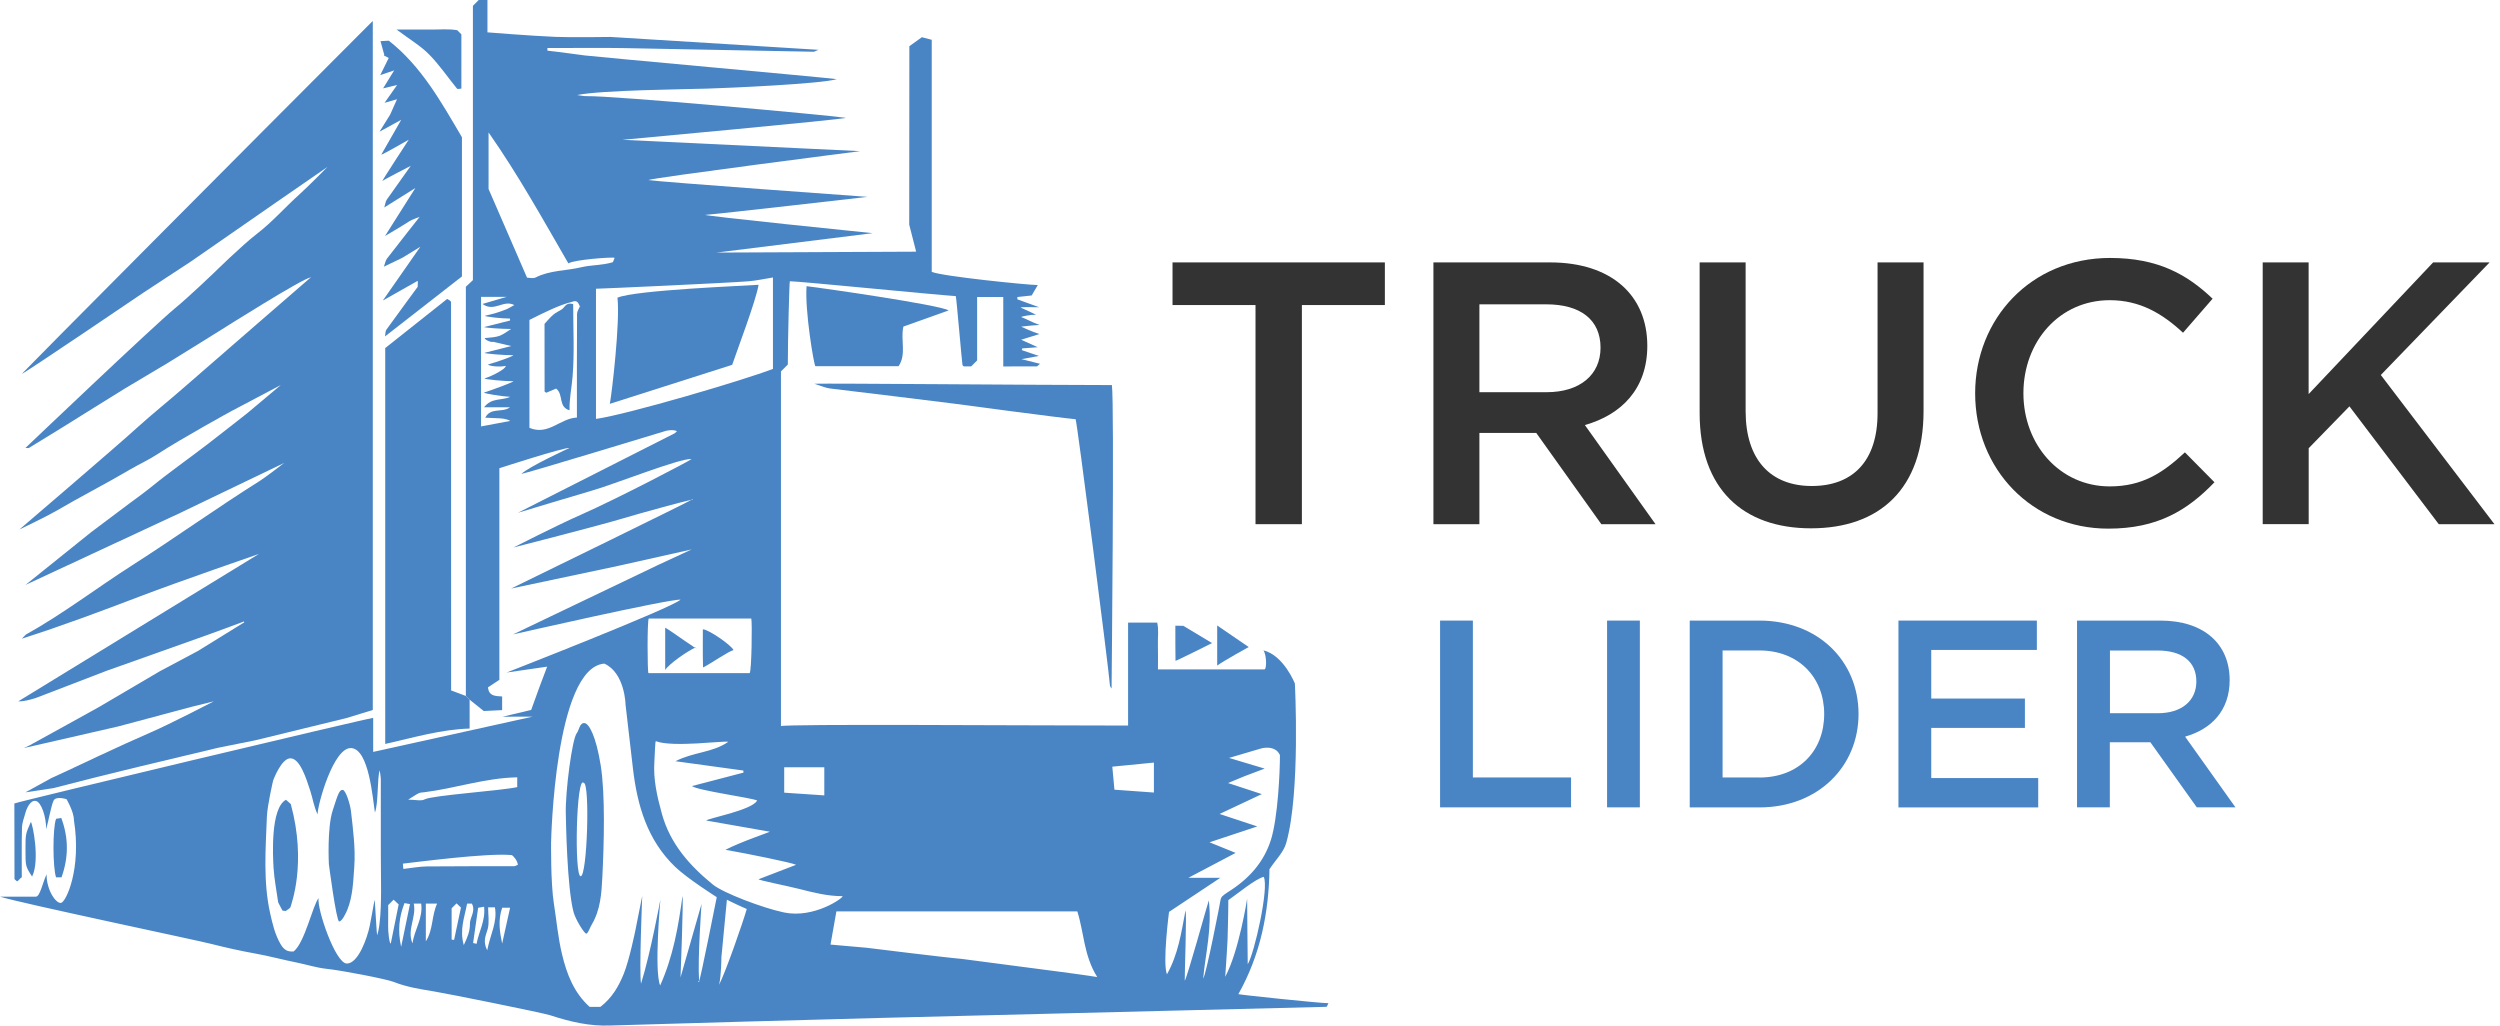 <svg width="195" height="80" viewBox="0 0 195 80" fill="none" xmlns="http://www.w3.org/2000/svg">
<g clip-path="url(#clip0)">
<path d="M96.592 77.543C98.337 74.449 98.968 71.129 99.019 67.798C99.503 67.061 100.118 66.486 100.325 65.754C101.445 61.818 101.001 53.315 101.001 53.315C101.001 53.315 100.133 51.115 98.544 50.726C98.796 51.044 98.832 52.275 98.595 52.215C95.83 52.215 93.101 52.215 90.321 52.215C90.321 51.549 90.331 50.933 90.316 50.312C90.301 49.707 90.392 49.091 90.261 48.561C89.454 48.561 88.747 48.561 87.991 48.561C87.991 51.251 87.991 53.88 87.991 56.59C87.471 56.59 87.002 56.59 86.528 56.59C79.647 56.59 61.44 56.459 60.915 56.636C60.915 47.35 60.915 38.176 60.915 28.971C61.057 28.83 61.228 28.659 61.45 28.436C61.45 26.378 61.571 21.972 61.607 21.937C62.489 21.952 72.957 22.996 74.551 23.097C74.592 23.097 75.046 28.452 75.076 28.487C75.101 28.522 75.147 28.547 75.177 28.578C75.374 28.578 75.565 28.578 75.752 28.578C75.893 28.436 76.029 28.3 76.216 28.113C76.216 26.494 76.216 24.823 76.216 23.168C76.917 23.168 77.558 23.168 78.254 23.168C78.254 25.01 78.254 26.776 78.254 28.583C79.167 28.583 80.888 28.578 80.888 28.578L81.12 28.376L79.672 28.012L81.044 27.765L79.702 27.311C79.702 27.311 79.722 27.22 79.732 27.175C80.186 27.145 80.943 27.084 80.943 27.084L79.652 26.499L81.079 26.055C80.509 25.888 79.652 25.479 79.652 25.479C79.652 25.479 80.282 25.393 81.079 25.348C80.378 25.086 80.131 24.909 79.657 24.732C79.662 24.672 80.424 24.546 80.797 24.546C80.787 24.556 80.802 24.541 80.802 24.541C80.802 24.541 79.632 23.985 79.621 23.996C79.541 23.93 80.59 23.965 81.054 23.965L79.359 23.35C79.359 23.35 79.359 23.229 79.354 23.168C79.707 23.128 80.065 23.087 80.469 23.047C80.59 22.845 80.721 22.618 80.948 22.234C80.217 22.234 73.502 21.558 72.675 21.205C72.675 15.23 72.675 9.23 72.675 3.104C72.332 3.013 71.999 2.922 71.908 2.902C71.454 3.23 71.181 3.422 70.929 3.603C70.929 8.296 70.929 12.909 70.919 17.521L71.459 19.631L55.886 19.701L68.064 18.187C68.064 18.187 54.458 16.799 55.038 16.759C56.108 16.683 67.67 15.356 67.67 15.356C67.67 15.356 51.24 14.175 50.569 14.044C50.962 13.857 67.1 11.789 67.1 11.789L48.556 10.905C48.556 10.905 66.076 9.291 65.975 9.19C64.305 8.952 47.87 7.459 45.741 7.499C45.504 7.504 45.262 7.444 45.019 7.413C46.846 7.03 53.58 6.959 55.114 6.914C56.617 6.873 64.129 6.545 65.264 6.172C64.195 6.031 46.351 4.421 45.62 4.325C44.888 4.229 44.162 4.133 43.43 4.037C43.188 4.007 42.946 3.982 42.699 3.951C42.699 3.881 42.699 3.815 42.699 3.745C42.976 3.745 43.254 3.745 43.531 3.745C45.216 3.745 46.896 3.724 48.581 3.75C50.246 3.785 63.488 4.037 63.488 4.037L63.841 3.886L47.638 2.882C47.638 2.882 44.485 2.927 43.334 2.877C41.317 2.791 38.022 2.523 38.022 2.523C38.022 1.671 38.022 0.828 38.022 -0.005C37.73 -0.005 37.538 -0.005 37.346 -0.005C37.21 0.131 37.074 0.268 36.887 0.454C36.887 7.56 36.887 14.715 36.887 21.851C36.675 22.048 36.499 22.214 36.337 22.366C36.337 33.019 36.337 43.651 36.337 54.284C36.428 54.385 36.524 54.481 36.625 54.572C36.988 54.859 37.346 55.147 37.735 55.46C38.219 55.434 38.724 55.409 39.167 55.389C39.167 54.96 39.167 54.642 39.167 54.324C38.643 54.289 38.133 54.314 38.063 53.613C38.335 53.431 38.633 53.239 38.951 53.027C38.951 47.496 38.951 36.521 38.951 36.521C38.951 36.521 43.99 34.886 44.419 34.941H44.424C44.419 34.865 44.424 34.951 44.424 34.941H44.419C44.419 34.941 41.286 36.379 40.666 36.965C40.908 36.965 51.951 33.604 51.951 33.604C51.951 33.604 52.501 33.468 52.803 33.634C52.708 33.725 52.637 33.791 52.637 33.791L40.393 39.998C40.393 39.998 45.362 38.499 46.059 38.302C47.895 37.787 53.051 35.718 53.949 35.804L53.954 35.829L53.949 35.804C53.873 35.9 48.157 38.898 45.302 40.154C43.43 40.977 40.055 42.703 40.055 42.703C40.055 42.703 46.876 40.956 48.5 40.462C50.039 39.998 53.676 39.014 53.949 38.978H53.954C53.949 38.903 54.145 38.968 53.954 39.004C53.954 38.993 53.954 38.983 53.954 38.978C53.954 38.978 53.954 38.978 53.949 38.978C53.873 39.074 39.864 45.907 39.864 45.907L48.253 44.131L53.949 42.854L51.401 44.035L40.015 49.485C40.015 49.485 52.198 46.704 53.081 46.775C52.395 47.431 39.516 52.457 39.516 52.457L42.679 51.998L42.093 53.547L41.433 55.374L39.203 55.904L41.549 55.899L29.108 58.649C29.108 58.649 29.108 56.807 29.108 55.995C28.241 56.121 1.599 62.479 1.12 62.671C1.12 64.705 1.12 66.622 1.13 68.545C1.13 68.606 1.251 68.666 1.332 68.747C1.448 68.706 1.574 68.479 1.7 68.434C1.7 67.056 1.68 65.901 1.715 64.553C1.725 64.16 1.887 63.766 1.993 63.372C2.094 63.009 2.391 62.373 2.81 62.479C3.229 62.585 3.602 63.706 3.602 64.679C3.809 63.922 3.99 62.853 4.177 62.454C4.359 62.065 5.191 62.338 5.191 62.338C5.191 62.338 5.766 63.307 5.766 63.973C6.372 67.773 5.146 70.372 4.757 70.427C4.369 70.483 3.632 69.453 3.632 68.197C3.34 68.812 3.118 69.938 2.805 69.938C2.492 69.938 0.898 69.938 0 69.938C1.413 70.407 15.397 73.344 16.486 73.627C17.621 73.914 18.771 74.172 19.927 74.379C20.996 74.57 22.041 74.858 23.105 75.07C23.902 75.231 24.699 75.489 25.486 75.57C26.636 75.686 30.173 76.372 30.707 76.589C31.732 76.998 32.811 77.159 33.85 77.331C35.021 77.522 42.351 79.006 42.911 79.188C44.444 79.692 45.998 80.061 47.627 79.99C48.985 79.935 66.873 79.44 68.604 79.4C70.299 79.359 99.266 78.638 103.463 78.532C103.498 78.532 103.534 78.411 103.619 78.249C102.984 78.254 96.789 77.603 96.592 77.543ZM32.67 61.869C32.786 61.813 32.937 61.813 33.068 61.798C35.49 61.5 37.836 60.678 40.343 60.632C40.343 60.945 40.343 61.167 40.343 61.394C39.127 61.672 33.714 62.035 33.134 62.348C32.852 62.504 32.413 62.373 31.837 62.373C32.246 62.121 32.448 61.975 32.67 61.869ZM29.214 70.19C29.088 70.871 28.972 71.558 28.836 72.234C28.644 73.157 27.948 75.156 27.055 75.156C26.162 75.156 24.709 70.881 24.851 70.054C24.401 70.584 23.781 73.51 22.908 74.212C22.429 74.257 22.151 74.091 21.894 73.657C21.45 72.905 21.259 72.067 21.077 71.26C20.522 68.782 20.719 66.249 20.815 63.741C20.85 62.807 21.304 60.88 21.304 60.88C21.304 60.88 21.945 59.113 22.676 59.149C23.408 59.184 23.902 60.753 24.21 61.712C24.401 62.303 24.487 62.928 24.77 63.524C24.77 62.777 26.011 58.26 27.398 58.351C28.785 58.442 29.068 62.277 29.244 63.377C29.522 62.701 29.416 60.617 29.618 60.092C29.648 60.329 29.703 60.572 29.703 60.809C29.709 63.453 29.693 66.097 29.719 68.742C29.724 69.282 29.774 72.178 29.376 73.041C29.381 73.036 29.386 73.031 29.391 73.026C29.411 73.046 29.426 73.061 29.446 73.082C29.376 73.162 29.26 70.195 29.214 70.19ZM30.48 73.596C30.364 73.606 30.264 72.663 30.274 72.183C30.284 71.659 30.279 71.129 30.279 70.599C30.48 70.397 30.581 70.296 30.702 70.175C30.834 70.296 30.965 70.422 31.096 70.543C30.894 71.558 30.687 72.562 30.48 73.596ZM31.288 73.854C31.005 72.537 31.136 71.517 31.55 70.442C31.732 70.473 31.822 70.488 31.979 70.518C31.767 71.543 31.555 72.567 31.288 73.854ZM32.276 70.483C32.519 70.483 32.65 70.483 32.852 70.483C33.013 71.613 32.312 72.542 32.175 73.586C31.721 72.511 32.493 71.553 32.276 70.483ZM33.215 73.425C33.215 72.395 33.215 71.447 33.215 70.483C33.492 70.483 33.714 70.483 34.093 70.483C33.654 71.452 33.8 72.506 33.215 73.425ZM35.419 73.314C35.354 73.304 35.293 73.299 35.227 73.288C35.227 72.486 35.227 71.679 35.227 70.846C35.339 70.735 35.475 70.599 35.611 70.463C35.712 70.558 35.813 70.654 35.954 70.791C35.782 71.613 35.601 72.466 35.419 73.314ZM36.655 72.052C36.66 72.632 36.464 73.107 36.176 73.717C35.823 72.511 36.247 71.517 36.433 70.483C36.564 70.483 36.696 70.483 36.806 70.483C37.129 71.073 36.65 71.547 36.655 72.052ZM37.175 73.617C37.084 73.596 36.993 73.576 36.902 73.556C37.029 72.673 37.155 71.79 37.296 70.806C37.361 70.796 37.523 70.765 37.76 70.725C37.881 71.82 37.336 72.678 37.175 73.617ZM38.002 74.126C37.629 73.379 37.911 72.95 38.042 72.456C38.179 71.936 38.073 71.351 38.073 70.77C38.295 70.77 38.421 70.77 38.602 70.77C38.814 71.906 38.249 72.865 38.002 74.126ZM39.167 73.601C38.971 72.663 38.834 71.754 39.172 70.801C39.253 70.801 39.516 70.801 39.788 70.801C39.571 71.775 39.369 72.688 39.167 73.601ZM40.091 67.566C37.831 67.571 35.571 67.556 33.31 67.581C32.725 67.586 32.14 67.702 31.459 67.778C31.449 67.652 31.439 67.561 31.424 67.364C32.367 67.263 38.002 66.511 39.904 66.698C40.005 66.708 40.368 67.122 40.393 67.455C40.257 67.505 40.171 67.566 40.091 67.566ZM61.168 59.845C62.192 59.845 64.295 59.845 64.295 59.845V62.04L61.168 61.828C61.168 61.828 61.168 60.486 61.168 59.845ZM37.523 33.261C37.523 29.819 37.523 26.519 37.523 23.158C38.073 23.158 38.618 23.158 39.5 23.158C38.724 23.385 38.249 23.526 37.634 23.708C38.552 24.379 39.253 23.345 40.116 23.794C39.864 23.93 39.682 24.051 39.48 24.132C39.193 24.248 38.895 24.349 38.597 24.44C38.34 24.515 38.078 24.566 37.816 24.631C37.821 24.702 39.127 24.849 39.778 24.849C39.783 24.899 39.783 24.949 39.788 25C39.112 25.171 38.436 25.338 37.765 25.509C37.77 25.56 39.072 25.661 39.869 25.661C38.951 26.271 38.951 26.271 37.805 26.372C37.805 26.499 38.32 26.731 38.456 26.66C38.885 26.761 39.344 26.867 39.879 26.993C39.132 27.18 38.461 27.352 37.785 27.523C37.79 27.584 39.294 27.71 40.04 27.71C40.05 27.775 38.744 28.25 38.073 28.426C38.088 28.552 38.981 28.653 39.445 28.537C39.485 28.764 38.365 29.35 37.79 29.516C37.8 29.592 39.309 29.738 40.055 29.738C40.06 29.789 38.517 30.379 37.745 30.622C37.755 30.692 39.127 30.919 39.803 30.955C39.137 31.257 38.34 31 37.76 31.767C38.481 31.767 39.132 31.767 39.783 31.767C39.162 32.226 38.29 31.742 37.846 32.58C38.154 32.595 38.517 32.61 38.875 32.625C39.183 32.64 39.495 32.66 39.803 32.832C39.056 32.973 38.315 33.114 37.523 33.261ZM45.009 24.49C44.994 27.17 44.999 29.849 44.999 32.569C43.698 32.62 42.769 33.998 41.296 33.372C41.296 30.637 41.296 27.821 41.296 24.954C42.441 24.379 43.647 23.779 44.591 23.552C44.994 23.385 45.09 23.572 45.231 23.895C45.236 23.885 45.241 23.88 45.241 23.869C45.241 23.864 45.246 23.859 45.246 23.854C45.246 23.839 45.246 23.844 45.246 23.854C45.246 23.864 45.246 23.885 45.246 23.935C45.241 23.92 45.236 23.91 45.231 23.9C45.151 24.091 45.009 24.288 45.009 24.49ZM45.332 20.847C44.152 21.129 42.891 21.074 41.776 21.644C41.589 21.74 41.312 21.659 41.11 21.659C40.121 19.378 39.147 17.133 38.108 14.741C38.108 13.353 38.108 11.915 38.108 10.33C40.434 13.656 42.331 17.082 44.333 20.544C44.792 20.251 47.769 20.034 47.94 20.11C47.855 20.302 47.834 20.438 47.779 20.458C46.977 20.7 46.109 20.66 45.332 20.847ZM46.487 32.675C46.487 29.269 46.487 25.964 46.487 22.522C46.866 22.522 56.97 22.063 58.423 21.937C59.008 21.886 59.589 21.755 60.29 21.644C60.29 24.076 60.29 26.383 60.29 28.774C58.08 29.632 48.914 32.337 46.487 32.675ZM50.604 48.248C53.212 48.248 55.84 48.248 58.6 48.248C58.681 48.536 58.625 52.351 58.474 52.502C55.896 52.502 53.263 52.502 50.579 52.502C50.493 52.417 50.478 48.375 50.604 48.248ZM54.529 76.523C54.539 76.533 54.549 76.543 54.559 76.553C54.493 76.634 54.423 76.564 54.504 76.498C54.509 76.503 54.519 76.508 54.529 76.523C54.408 74.732 54.721 70.503 54.721 70.503L53.081 76.236C53.081 76.236 53.323 70.034 53.232 69.897C52.914 72.259 52.511 74.596 51.492 76.866C51.008 75.696 51.512 70.16 51.512 70.16C51.512 70.16 50.725 74.434 49.999 76.725C49.847 75.786 50.094 69.882 50.094 69.882L49.555 72.587C49.555 72.587 49.096 74.853 48.657 75.948C48.243 76.972 47.728 77.84 46.831 78.537C46.598 78.537 46.311 78.537 45.993 78.537C44.772 77.442 44.207 75.988 43.834 74.414C43.521 73.112 43.41 71.785 43.203 70.478C42.946 68.868 42.986 65.684 42.986 65.684C42.986 65.684 43.254 52.079 47.138 51.761C48.758 52.502 48.793 54.97 48.793 54.97C48.793 54.97 49.176 58.281 49.368 59.931C49.701 62.792 50.478 65.532 52.687 67.637C53.666 68.565 55.906 69.978 55.906 69.978C55.906 69.978 54.625 76.448 54.529 76.523ZM56.088 76.811C56.264 76.094 56.269 74.666 56.269 74.666L56.698 70.18C56.698 70.18 57.687 70.669 58.247 70.902C57.979 71.865 56.592 75.847 56.088 76.811ZM61.163 71.174C59.493 70.826 56.4 69.645 55.608 68.999C53.802 67.526 52.274 65.82 51.628 63.478C51.26 62.136 50.942 60.799 51.043 59.386C51.073 58.992 51.098 57.786 51.154 57.811C52.481 58.321 56.501 57.756 56.804 57.862C55.598 58.71 54.06 58.659 52.687 59.376C54.544 59.633 56.264 59.865 57.984 60.102C57.984 60.158 57.989 60.208 57.989 60.264C56.658 60.612 55.326 60.96 53.974 61.313C54.413 61.662 58.595 62.222 59.059 62.439C58.676 63.201 55.109 63.847 55.094 64.003C56.738 64.291 58.388 64.579 60.038 64.871C60.113 64.886 57.883 65.618 56.582 66.284C58.328 66.587 61.768 67.288 62.096 67.455C61.097 67.838 60.154 68.202 59.17 68.58C59.17 68.661 61.319 69.08 62.338 69.337C63.448 69.62 64.543 69.902 65.723 69.902C65.753 70.059 63.483 71.653 61.163 71.174ZM82.507 75.776C82.376 75.761 75.046 74.792 75 74.792C73.795 74.696 67.68 73.934 67.585 73.924C66.717 73.849 65.854 73.773 64.78 73.677C64.956 72.673 65.093 71.906 65.239 71.088C71.459 71.088 77.674 71.088 84.031 71.088C84.55 72.708 84.53 74.535 85.584 76.21C84.944 76.099 83.011 75.842 82.507 75.776ZM90.004 61.818L86.926 61.596L86.76 59.8L90.004 59.482V61.818ZM93.848 76.321C94.034 74.323 94.544 72.441 94.287 70.23C94.064 70.922 92.612 76.215 92.41 76.493C92.39 76.16 92.586 71.038 92.465 71.038C92.142 72.733 91.91 74.409 91.022 75.998C90.664 75.115 91.184 71.129 91.184 71.129C91.184 71.129 93.716 69.448 95.184 68.469C94.287 68.469 92.692 68.469 92.692 68.469L96.38 66.526L94.342 65.699L98.07 64.462L95.129 63.489L98.423 61.939L95.785 61.076L97.081 60.541L98.645 59.951L95.865 59.118L98.398 58.371C98.398 58.371 99.468 58.074 99.836 58.901C99.836 60.163 99.679 63.761 99.135 65.497C98.585 67.248 97.419 68.565 95.76 69.595C95.603 69.69 95.457 69.802 95.321 69.928C95.27 69.978 95.25 70.064 95.21 70.15C95.225 70.15 94.07 76.099 93.848 76.321ZM95.749 73.314C95.749 73.314 95.81 71.315 95.81 70.21C96.506 69.726 97.944 68.54 98.57 68.394C99.003 69.231 97.833 74.394 97.323 75.211C97.308 74.449 97.278 70.099 97.278 70.099C97.278 70.099 96.647 74.177 95.568 76.19C95.644 75.236 95.749 73.314 95.749 73.314Z" fill="#4985C5"/>
<path d="M2.855 54.42L8.329 52.316L16.128 49.545C16.128 49.545 18.999 48.501 18.988 48.491C19.054 48.41 19.044 48.546 19.044 48.546L15.427 50.782L12.486 52.346L7.729 55.142C7.729 55.142 4.142 57.135 2.341 58.119C2.184 58.205 1.851 58.351 1.851 58.351L9.227 56.661L14.943 55.132L16.678 54.703C16.678 54.703 13.212 56.504 11.714 57.145C9.565 58.069 5.337 60.077 5.337 60.077L4.011 60.688L1.983 61.803L4.157 61.475L7.552 60.607L10.952 59.774L14.226 58.992L16.991 58.331L19.922 57.741L27 56.015L29.078 55.379C29.078 55.379 29.078 19.61 29.078 1.635C28.861 1.847 28.745 1.968 28.624 2.084C19.786 10.931 1.836 28.982 1.7 29.163C1.846 29.163 11.184 22.83 11.184 22.83L14.907 20.387L21.511 15.805L25.542 13.02C25.542 13.02 24.038 14.549 23.357 15.159C22.232 16.169 21.249 17.309 20.038 18.238C18.852 19.151 16.688 21.281 16.688 21.281C16.688 21.281 14.726 23.163 13.661 24.036C11.946 25.449 1.988 34.936 1.988 34.936C1.988 34.936 2.2 34.971 2.27 34.931C3.153 34.396 4.031 33.856 4.909 33.311C6.513 32.317 8.107 31.308 9.716 30.319C10.821 29.643 11.956 29.002 13.061 28.326C14.479 27.457 17.299 25.696 17.299 25.696C17.299 25.696 23.766 21.609 24.21 21.654C24.2 21.644 24.195 21.639 24.185 21.629C24.25 21.548 24.215 21.659 24.215 21.659C24.215 21.659 16.184 28.613 14.559 30.041C13.263 31.182 11.906 32.257 10.629 33.417C9.071 34.84 1.514 41.3 1.514 41.3C1.514 41.3 3.617 40.295 4.354 39.867C6.24 38.761 8.198 37.767 10.085 36.657C10.821 36.223 11.603 35.87 12.304 35.411C14.151 34.205 18.005 32.09 18.005 32.09L21.904 30.031L19.291 32.226C19.291 32.226 17.253 33.831 16.229 34.618C14.741 35.764 13.197 36.839 11.739 38.03C11.204 38.464 10.09 39.271 10.09 39.271L7.118 41.502L1.988 45.624L14.055 40.008L22.162 36.112C22.162 36.112 20.734 37.212 20.28 37.5C16.91 39.619 13.676 41.941 10.322 44.085C7.542 45.862 4.919 47.88 2.028 49.49C2.028 49.49 1.806 49.707 1.695 49.818C4.863 48.809 7.93 47.658 10.988 46.492C14.03 45.332 20.194 43.207 20.194 43.207C20.194 43.207 7.683 50.873 1.428 54.703C1.957 54.738 2.855 54.42 2.855 54.42Z" fill="#4985C5"/>
<path d="M35.188 53.855C35.188 43.772 35.188 33.669 35.182 23.567C35.182 23.531 35.142 23.486 35.107 23.456C35.077 23.425 35.031 23.41 34.875 23.319C33.255 24.606 31.596 25.923 30.047 27.149C30.047 37.545 30.047 47.779 30.047 58.028C32.267 57.529 34.401 56.893 36.63 56.827C36.63 56.02 36.63 55.298 36.63 54.577C36.529 54.486 36.434 54.39 36.343 54.289C35.964 54.148 35.591 54.006 35.188 53.855Z" fill="#4985C5"/>
<path d="M29.604 10.27C30.229 9.926 31.294 9.346 31.294 9.346C31.294 9.346 30.204 11.248 29.74 12.061C29.78 12.106 31.884 10.895 31.884 10.895C31.884 10.895 29.79 14.095 29.82 14.125C29.886 14.044 32.04 12.934 32.04 12.934L30.174 15.563C30.068 15.714 30.052 15.931 29.972 16.184C30.799 15.669 32.398 14.665 32.398 14.665L30.032 18.409C30.032 18.409 31.334 17.647 31.954 17.244C32.116 17.138 32.731 16.916 32.731 16.916C32.731 16.916 30.966 19.151 30.189 20.165C30.073 20.317 30.042 20.529 29.942 20.801C30.522 20.524 31.389 20.105 31.389 20.105L32.787 19.247L29.861 23.441L32.56 21.916C32.56 21.916 32.6 21.957 32.59 21.947C32.59 22.088 32.58 22.371 32.58 22.371C32.58 22.371 30.951 24.581 30.148 25.701C30.047 25.837 30.068 26.06 30.032 26.241C32.091 24.637 34.093 23.072 36.031 21.563C36.031 17.799 36.031 14.15 36.031 10.704C34.371 7.878 32.852 5.163 30.33 3.174C30.158 3.184 29.936 3.195 29.679 3.21C29.8 3.649 29.891 3.987 29.987 4.33C29.977 4.32 29.962 4.305 29.962 4.305C29.962 4.305 29.952 4.441 30.017 4.36C30.012 4.355 30.204 4.456 30.32 4.522C30.108 4.946 29.659 5.859 29.659 5.859C29.659 5.859 30.295 5.642 30.744 5.491C30.39 6.066 30.169 6.429 29.881 6.893C30.305 6.788 30.562 6.727 30.976 6.626C30.567 7.196 29.997 8.019 29.997 8.019L30.966 7.741L30.431 8.942C30.436 8.937 29.982 9.664 29.604 10.27Z" fill="#4985C5"/>
<path d="M63.518 29.93C63.946 30.061 64.365 30.258 64.799 30.309C66.005 30.445 73.96 31.424 74.409 31.484C74.904 31.55 82.561 32.579 83.898 32.7C83.999 32.806 86.471 52.069 86.577 53.471C86.582 53.552 86.703 53.703 86.703 53.703C86.703 53.703 86.93 31.464 86.728 30.036C80.579 30.031 64.779 29.89 63.518 29.93Z" fill="#4985C5"/>
<path d="M63.598 28.563C65.727 28.563 67.871 28.563 70.091 28.563C70.722 27.614 70.227 26.534 70.464 25.474C71.569 25.081 72.734 24.662 73.991 24.213C73.355 23.779 63.598 22.391 62.912 22.32C62.766 24.177 63.477 28.442 63.598 28.563Z" fill="#4985C5"/>
<path d="M35.656 6.924C35.691 6.964 35.837 6.919 35.988 6.909C35.988 5.496 35.988 4.083 35.988 2.68C35.872 2.564 35.772 2.463 35.666 2.357C34.984 2.236 34.298 2.311 33.617 2.306C32.81 2.301 32.003 2.306 30.934 2.306C31.953 3.073 32.805 3.568 33.471 4.249C34.278 5.062 34.924 6.031 35.656 6.924Z" fill="#4985C5"/>
<path d="M94.539 50.161L92.299 48.814C92.299 48.814 91.941 48.804 91.678 48.804C91.678 49.758 91.674 50.651 91.689 51.544C91.689 51.589 94.539 50.161 94.539 50.161Z" fill="#4985C5"/>
<path d="M97.398 50.468L94.941 48.788C94.941 48.788 94.941 50.035 94.941 50.605C94.941 50.933 94.941 51.261 94.941 51.917C95.426 51.553 97.398 50.468 97.398 50.468Z" fill="#4985C5"/>
<path d="M4.374 68.434C4.526 68.434 4.622 68.434 4.798 68.434C5.353 66.89 5.363 65.35 4.778 63.801C4.576 63.831 4.485 63.847 4.374 63.867C4.097 64.594 4.112 67.702 4.374 68.434Z" fill="#4985C5"/>
<path d="M2.407 64.109C1.988 65.058 1.988 65.058 1.988 66.274C1.988 67.576 1.988 67.576 2.503 68.373C3.133 67.112 2.543 64.235 2.407 64.109Z" fill="#4985C5"/>
<path d="M45.242 23.854C45.242 23.859 45.242 23.864 45.236 23.869C45.232 23.879 45.227 23.884 45.227 23.894C45.232 23.909 45.236 23.919 45.242 23.929C45.242 23.884 45.242 23.864 45.242 23.854Z" fill="#4985C5"/>
<path d="M45.242 23.854C45.247 23.839 45.242 23.839 45.242 23.854V23.854Z" fill="#4985C5"/>
<path d="M36.629 54.577C36.529 54.486 36.433 54.39 36.342 54.289L36.629 54.577Z" fill="#4985C5"/>
<path d="M46.856 59.703C46.493 57.432 45.943 56.398 45.569 56.398C45.196 56.398 45.166 56.973 44.999 57.17C44.621 57.609 44.086 61.818 44.132 63.453C44.147 64.028 44.222 69.201 44.737 71.143C44.893 71.729 45.58 72.824 45.726 72.824C45.872 72.824 46.013 72.344 46.155 72.117C46.836 70.982 46.921 69.67 46.982 68.433C47.113 65.845 47.219 61.974 46.856 59.703ZM45.292 68.348C44.777 68.348 44.949 60.39 45.534 61.066C46.028 61.081 45.806 68.348 45.292 68.348Z" fill="#4985C5"/>
<path d="M26.727 61.611C26.48 61.611 26.384 61.853 25.945 63.231C25.506 64.608 25.652 67.404 25.652 67.404C25.652 67.404 26.233 71.875 26.454 71.875C26.676 71.875 26.989 71.219 27.095 70.957C27.524 69.882 27.554 68.711 27.635 67.591C27.736 66.158 27.534 64.689 27.373 63.246C27.312 62.741 26.969 61.611 26.727 61.611Z" fill="#4985C5"/>
<path d="M22.308 62.383C21.087 63.019 21.279 66.763 21.339 67.717C21.395 68.585 21.566 69.448 21.697 70.382C21.783 70.548 21.899 70.785 22.03 71.018C22.046 71.043 22.116 71.033 22.288 71.058C22.394 70.962 22.646 70.871 22.676 70.7C22.706 70.528 23.947 67.349 22.681 62.716C22.55 62.595 22.384 62.449 22.308 62.383Z" fill="#4985C5"/>
<path d="M48.162 23.218C48.379 25.105 47.723 30.712 47.566 31.499C50.84 30.455 53.978 29.455 57.111 28.456C57.449 27.447 58.988 23.395 59.169 22.214C58.165 22.29 49.584 22.618 48.162 23.218Z" fill="#4985C5"/>
<path d="M57.218 50.706C57.022 50.302 55.251 49.086 54.822 49.086C54.822 50.05 54.807 51.014 54.837 52.063C55.483 51.74 56.845 50.782 57.218 50.706Z" fill="#4985C5"/>
<path d="M54.266 50.504C54.7 50.938 52.319 49.182 51.885 48.96C51.885 50.075 51.885 50.999 51.885 52.26C52.162 51.786 53.772 50.681 54.266 50.504Z" fill="#4985C5"/>
<path d="M43.83 24.122C43.608 24.273 43.35 24.374 43.149 24.551C42.896 24.768 42.684 25.035 42.473 25.262C42.473 27.008 42.473 28.775 42.478 30.536C42.478 30.561 42.548 30.586 42.614 30.632C42.871 30.521 43.144 30.405 43.376 30.309C43.981 30.773 43.517 31.742 44.425 32.004C44.4 31.091 44.596 30.228 44.662 29.37C44.813 27.518 44.708 25.646 44.708 23.723C44.153 23.547 44.067 23.96 43.83 24.122Z" fill="#4985C5"/>
<path d="M112.326 48.405H114.884V60.642H122.542V62.974H112.326V48.405Z" fill="#4985C5"/>
<path d="M125.352 48.405H127.909V62.974H125.352V48.405Z" fill="#4985C5"/>
<path d="M131.799 48.405H137.227C141.803 48.405 144.966 51.549 144.966 55.692C144.966 59.794 141.803 62.979 137.227 62.979H131.799V48.405ZM137.232 60.647C140.289 60.647 142.287 58.588 142.287 55.692C142.287 52.84 140.289 50.736 137.232 50.736H134.362V60.642H137.232V60.647Z" fill="#4985C5"/>
<path d="M148.074 48.405H158.875V50.696H150.637V54.486H157.942V56.777H150.637V60.688H158.981V62.979H148.079V48.405H148.074Z" fill="#4985C5"/>
<path d="M162.013 48.405H168.505C171.916 48.405 173.913 50.237 173.913 53.047C173.913 55.439 172.476 56.878 170.438 57.458L174.367 62.974H171.351L167.729 57.897H164.566V62.974H162.008V48.405H162.013ZM168.319 55.631C170.15 55.631 171.315 54.672 171.315 53.153C171.315 51.594 170.19 50.741 168.299 50.741H164.576V55.631H168.319Z" fill="#4985C5"/>
<path d="M97.93 23.794H91.457V20.468H108.019V23.794H101.547V40.886H97.93V23.794Z" fill="#333333"/>
<path d="M111.812 20.468H120.907C125.69 20.468 128.49 23.037 128.49 26.973C128.49 30.329 126.477 32.342 123.621 33.155L129.13 40.886H124.903L119.828 33.77H115.393V40.886H111.807V20.468H111.812ZM120.645 30.591C123.213 30.591 124.842 29.249 124.842 27.119C124.842 24.934 123.268 23.738 120.615 23.738H115.393V30.591H120.645Z" fill="#333333"/>
<path d="M132.572 32.221V20.468H136.159V32.075C136.159 35.865 138.111 37.908 141.32 37.908C144.498 37.908 146.45 35.986 146.45 32.221V20.468H150.037V32.05C150.037 38.146 146.597 41.209 141.259 41.209C135.957 41.209 132.572 38.146 132.572 32.221Z" fill="#333333"/>
<path d="M154.062 30.677C154.062 24.874 158.406 20.12 164.591 20.12C168.354 20.12 170.624 21.432 172.582 23.299L170.276 25.954C168.642 24.435 166.896 23.415 164.561 23.415C160.651 23.415 157.826 26.625 157.826 30.677C157.826 34.674 160.656 37.939 164.561 37.939C167.068 37.939 168.672 36.919 170.423 35.284L172.728 37.616C170.599 39.831 168.269 41.234 164.445 41.234C158.497 41.234 154.062 36.596 154.062 30.677Z" fill="#333333"/>
<path d="M176.486 20.468H180.073V30.738L189.784 20.468H194.188L185.703 29.249L194.567 40.886H190.223L183.256 31.696L180.078 34.961V40.881H176.491V20.468H176.486Z" fill="#333333"/>
</g>
<defs>
<clipPath id="clip0">
<rect width="194.576" height="80" fill="white"/>
</clipPath>
</defs>
</svg>
